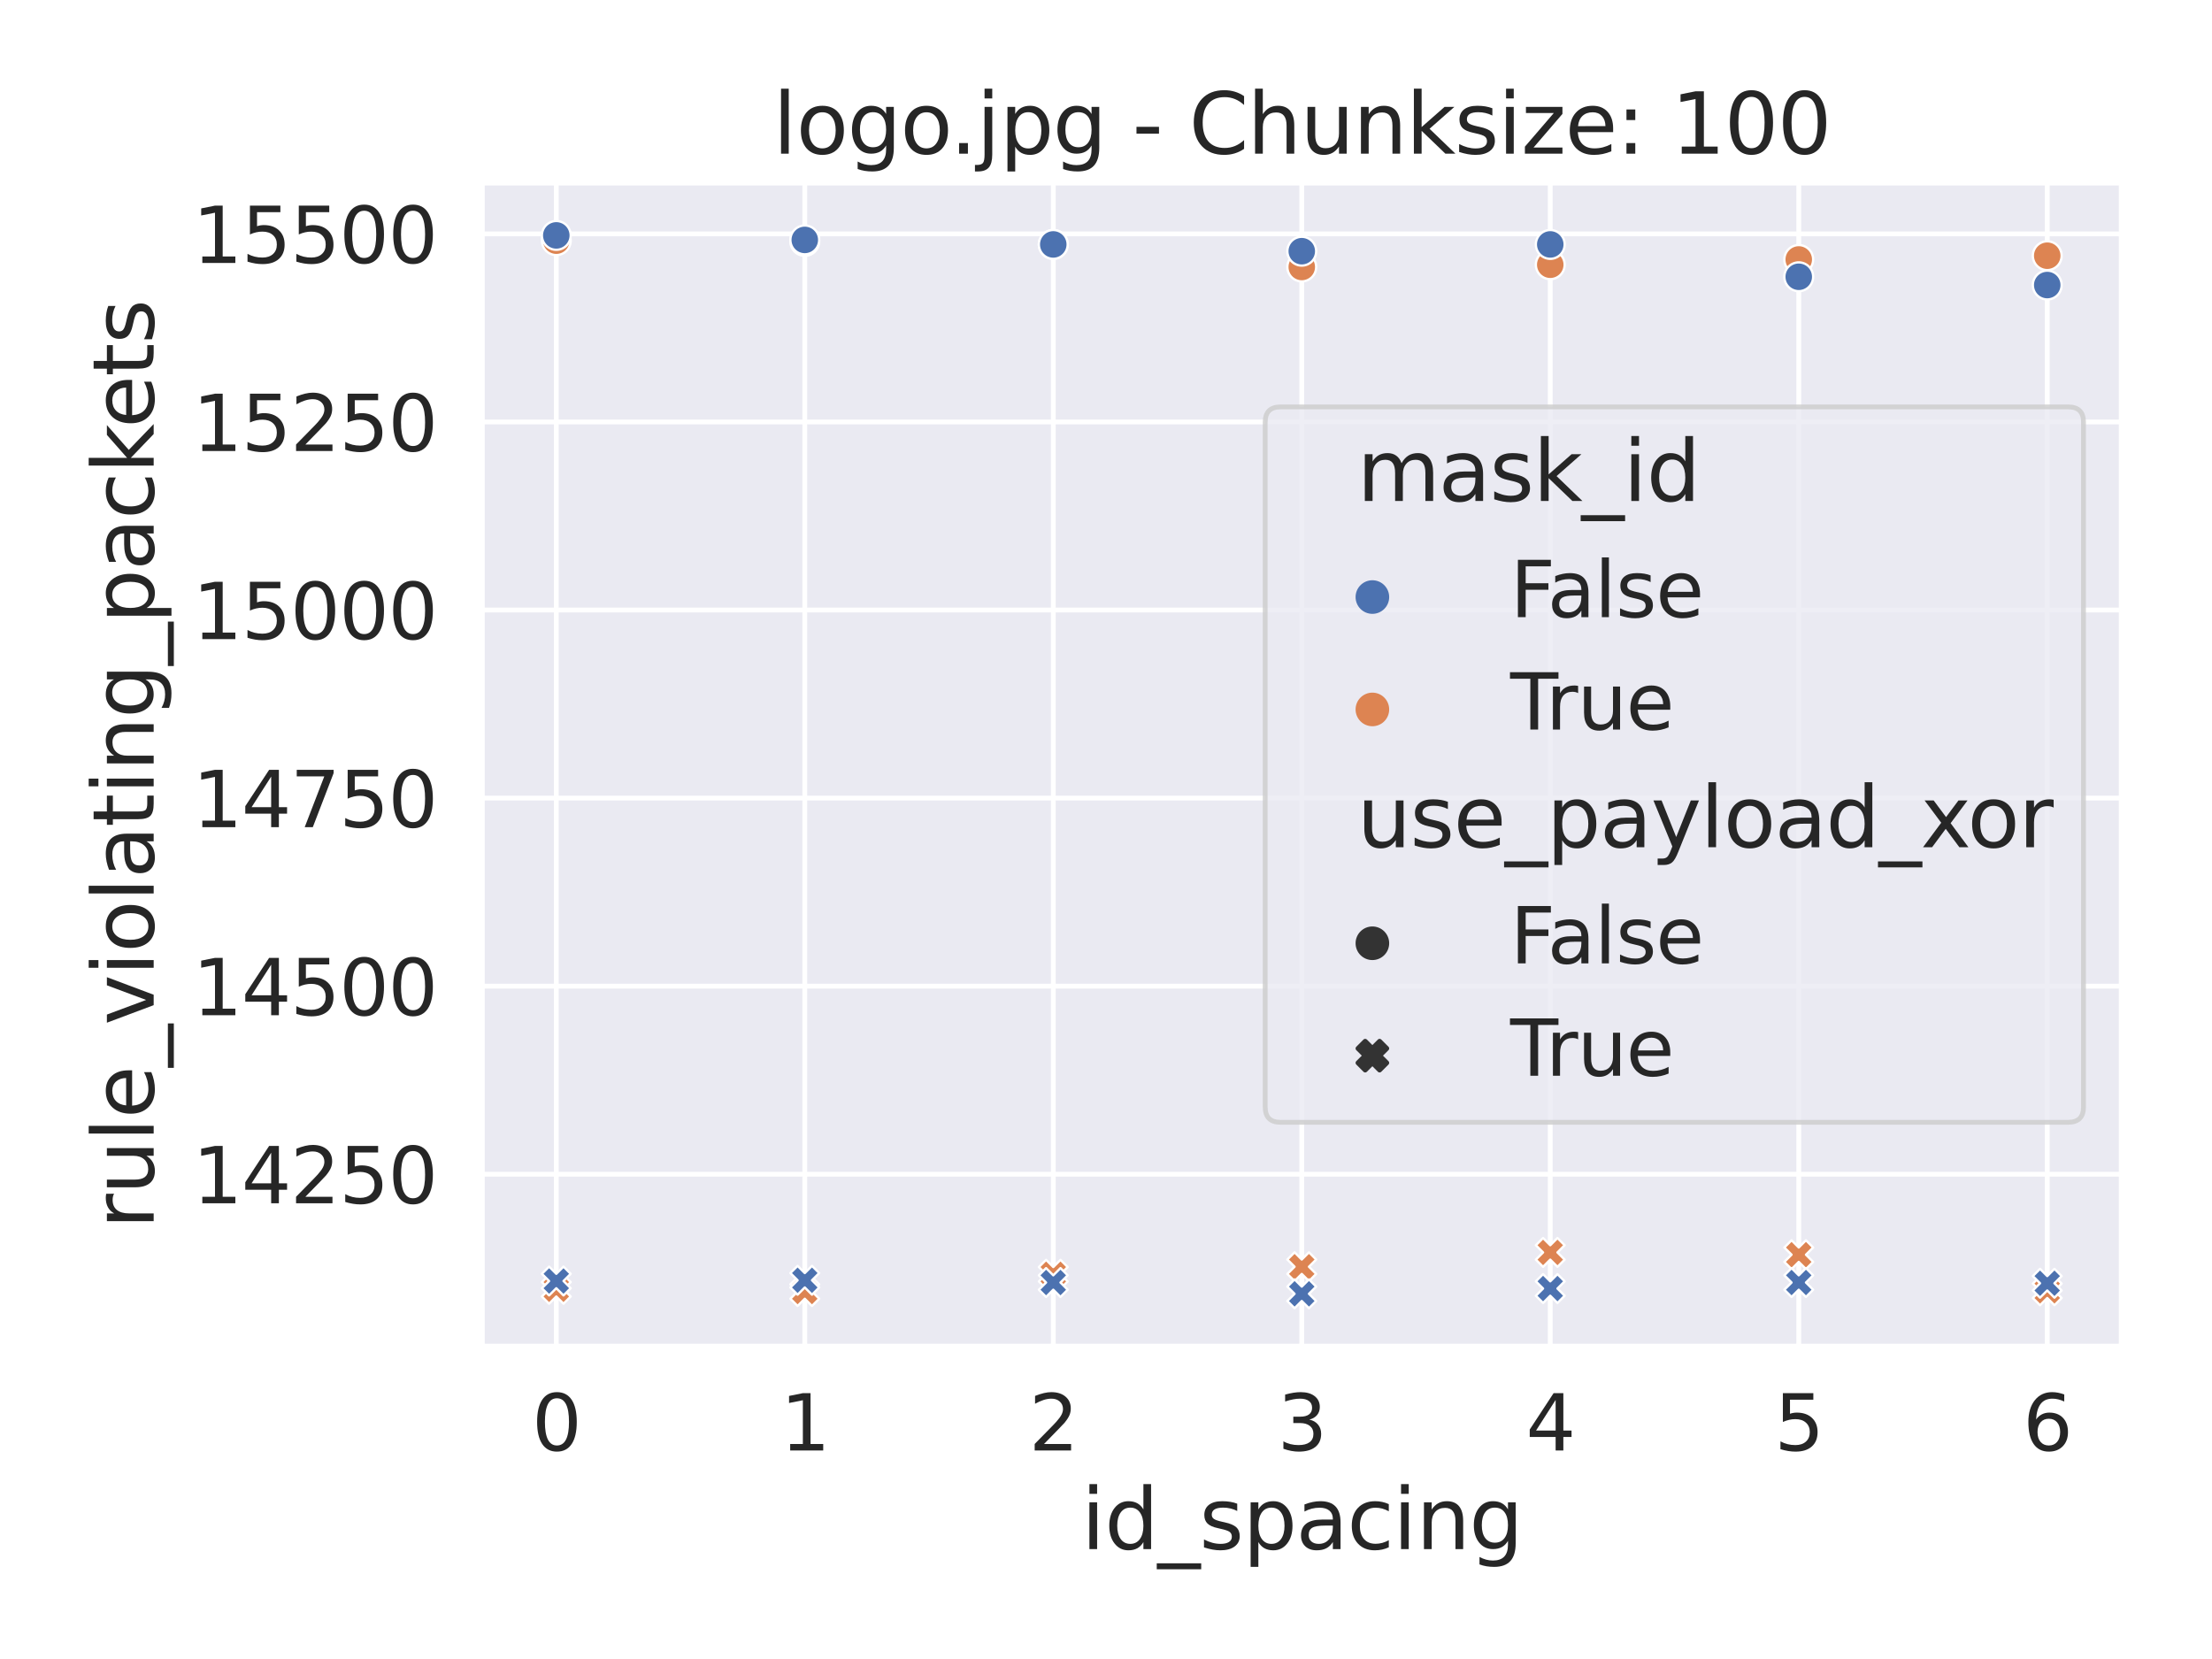 <?xml version="1.0" encoding="utf-8" standalone="no"?>
<!DOCTYPE svg PUBLIC "-//W3C//DTD SVG 1.1//EN"
  "http://www.w3.org/Graphics/SVG/1.1/DTD/svg11.dtd">
<svg xmlns:xlink="http://www.w3.org/1999/xlink" width="460.8pt" height="345.6pt" viewBox="0 0 460.8 345.6" xmlns="http://www.w3.org/2000/svg" version="1.1">
 <defs>
  <style type="text/css">*{stroke-linejoin: round; stroke-linecap: butt}</style>
 </defs>
 <g id="figure_1">
  <g id="patch_1">
   <path d="M 0 345.6 
L 460.8 345.6 
L 460.8 0 
L 0 0 
z
" style="fill: #ffffff"/>
  </g>
  <g id="axes_1">
   <g id="patch_2">
    <path d="M 100.357 280.548 
L 442.008 280.548 
L 442.008 38.013 
L 100.357 38.013 
z
" style="fill: #eaeaf2"/>
   </g>
   <g id="matplotlib.axis_1">
    <g id="xtick_1">
     <g id="line2d_1">
      <path d="M 115.886 280.548 
L 115.886 38.013 
" clip-path="url(#p083a9fe581)" style="fill: none; stroke: #ffffff; stroke-linecap: round"/>
     </g>
     <g id="text_1">
      <!-- 0 -->
      <g style="fill: #262626" transform="translate(110.812 302.167) scale(0.16 -0.16)">
       <defs>
        <path id="DejaVuSans-30" d="M 2034 4250 
Q 1547 4250 1301 3770 
Q 1056 3291 1056 2328 
Q 1056 1369 1301 889 
Q 1547 409 2034 409 
Q 2525 409 2770 889 
Q 3016 1369 3016 2328 
Q 3016 3291 2770 3770 
Q 2525 4250 2034 4250 
z
M 2034 4750 
Q 2819 4750 3233 4129 
Q 3647 3509 3647 2328 
Q 3647 1150 3233 529 
Q 2819 -91 2034 -91 
Q 1250 -91 836 529 
Q 422 1150 422 2328 
Q 422 3509 836 4129 
Q 1250 4750 2034 4750 
z
" transform="scale(0.016)"/>
       </defs>
       <use xlink:href="#DejaVuSans-30"/>
      </g>
     </g>
    </g>
    <g id="xtick_2">
     <g id="line2d_2">
      <path d="M 167.652 280.548 
L 167.652 38.013 
" clip-path="url(#p083a9fe581)" style="fill: none; stroke: #ffffff; stroke-linecap: round"/>
     </g>
     <g id="text_2">
      <!-- 1 -->
      <g style="fill: #262626" transform="translate(162.578 302.167) scale(0.16 -0.16)">
       <defs>
        <path id="DejaVuSans-31" d="M 794 531 
L 1825 531 
L 1825 4091 
L 703 3866 
L 703 4441 
L 1819 4666 
L 2450 4666 
L 2450 531 
L 3481 531 
L 3481 0 
L 794 0 
L 794 531 
z
" transform="scale(0.016)"/>
       </defs>
       <use xlink:href="#DejaVuSans-31"/>
      </g>
     </g>
    </g>
    <g id="xtick_3">
     <g id="line2d_3">
      <path d="M 219.417 280.548 
L 219.417 38.013 
" clip-path="url(#p083a9fe581)" style="fill: none; stroke: #ffffff; stroke-linecap: round"/>
     </g>
     <g id="text_3">
      <!-- 2 -->
      <g style="fill: #262626" transform="translate(214.343 302.167) scale(0.16 -0.16)">
       <defs>
        <path id="DejaVuSans-32" d="M 1228 531 
L 3431 531 
L 3431 0 
L 469 0 
L 469 531 
Q 828 903 1448 1529 
Q 2069 2156 2228 2338 
Q 2531 2678 2651 2914 
Q 2772 3150 2772 3378 
Q 2772 3750 2511 3984 
Q 2250 4219 1831 4219 
Q 1534 4219 1204 4116 
Q 875 4013 500 3803 
L 500 4441 
Q 881 4594 1212 4672 
Q 1544 4750 1819 4750 
Q 2544 4750 2975 4387 
Q 3406 4025 3406 3419 
Q 3406 3131 3298 2873 
Q 3191 2616 2906 2266 
Q 2828 2175 2409 1742 
Q 1991 1309 1228 531 
z
" transform="scale(0.016)"/>
       </defs>
       <use xlink:href="#DejaVuSans-32"/>
      </g>
     </g>
    </g>
    <g id="xtick_4">
     <g id="line2d_4">
      <path d="M 271.182 280.548 
L 271.182 38.013 
" clip-path="url(#p083a9fe581)" style="fill: none; stroke: #ffffff; stroke-linecap: round"/>
     </g>
     <g id="text_4">
      <!-- 3 -->
      <g style="fill: #262626" transform="translate(266.108 302.167) scale(0.16 -0.16)">
       <defs>
        <path id="DejaVuSans-33" d="M 2597 2516 
Q 3050 2419 3304 2112 
Q 3559 1806 3559 1356 
Q 3559 666 3084 287 
Q 2609 -91 1734 -91 
Q 1441 -91 1130 -33 
Q 819 25 488 141 
L 488 750 
Q 750 597 1062 519 
Q 1375 441 1716 441 
Q 2309 441 2620 675 
Q 2931 909 2931 1356 
Q 2931 1769 2642 2001 
Q 2353 2234 1838 2234 
L 1294 2234 
L 1294 2753 
L 1863 2753 
Q 2328 2753 2575 2939 
Q 2822 3125 2822 3475 
Q 2822 3834 2567 4026 
Q 2313 4219 1838 4219 
Q 1578 4219 1281 4162 
Q 984 4106 628 3988 
L 628 4550 
Q 988 4650 1302 4700 
Q 1616 4750 1894 4750 
Q 2613 4750 3031 4423 
Q 3450 4097 3450 3541 
Q 3450 3153 3228 2886 
Q 3006 2619 2597 2516 
z
" transform="scale(0.016)"/>
       </defs>
       <use xlink:href="#DejaVuSans-33"/>
      </g>
     </g>
    </g>
    <g id="xtick_5">
     <g id="line2d_5">
      <path d="M 322.948 280.548 
L 322.948 38.013 
" clip-path="url(#p083a9fe581)" style="fill: none; stroke: #ffffff; stroke-linecap: round"/>
     </g>
     <g id="text_5">
      <!-- 4 -->
      <g style="fill: #262626" transform="translate(317.874 302.167) scale(0.16 -0.16)">
       <defs>
        <path id="DejaVuSans-34" d="M 2419 4116 
L 825 1625 
L 2419 1625 
L 2419 4116 
z
M 2253 4666 
L 3047 4666 
L 3047 1625 
L 3713 1625 
L 3713 1100 
L 3047 1100 
L 3047 0 
L 2419 0 
L 2419 1100 
L 313 1100 
L 313 1709 
L 2253 4666 
z
" transform="scale(0.016)"/>
       </defs>
       <use xlink:href="#DejaVuSans-34"/>
      </g>
     </g>
    </g>
    <g id="xtick_6">
     <g id="line2d_6">
      <path d="M 374.713 280.548 
L 374.713 38.013 
" clip-path="url(#p083a9fe581)" style="fill: none; stroke: #ffffff; stroke-linecap: round"/>
     </g>
     <g id="text_6">
      <!-- 5 -->
      <g style="fill: #262626" transform="translate(369.639 302.167) scale(0.16 -0.16)">
       <defs>
        <path id="DejaVuSans-35" d="M 691 4666 
L 3169 4666 
L 3169 4134 
L 1269 4134 
L 1269 2991 
Q 1406 3038 1543 3061 
Q 1681 3084 1819 3084 
Q 2600 3084 3056 2656 
Q 3513 2228 3513 1497 
Q 3513 744 3044 326 
Q 2575 -91 1722 -91 
Q 1428 -91 1123 -41 
Q 819 9 494 109 
L 494 744 
Q 775 591 1075 516 
Q 1375 441 1709 441 
Q 2250 441 2565 725 
Q 2881 1009 2881 1497 
Q 2881 1984 2565 2268 
Q 2250 2553 1709 2553 
Q 1456 2553 1204 2497 
Q 953 2441 691 2322 
L 691 4666 
z
" transform="scale(0.016)"/>
       </defs>
       <use xlink:href="#DejaVuSans-35"/>
      </g>
     </g>
    </g>
    <g id="xtick_7">
     <g id="line2d_7">
      <path d="M 426.478 280.548 
L 426.478 38.013 
" clip-path="url(#p083a9fe581)" style="fill: none; stroke: #ffffff; stroke-linecap: round"/>
     </g>
     <g id="text_7">
      <!-- 6 -->
      <g style="fill: #262626" transform="translate(421.404 302.167) scale(0.16 -0.16)">
       <defs>
        <path id="DejaVuSans-36" d="M 2113 2584 
Q 1688 2584 1439 2293 
Q 1191 2003 1191 1497 
Q 1191 994 1439 701 
Q 1688 409 2113 409 
Q 2538 409 2786 701 
Q 3034 994 3034 1497 
Q 3034 2003 2786 2293 
Q 2538 2584 2113 2584 
z
M 3366 4563 
L 3366 3988 
Q 3128 4100 2886 4159 
Q 2644 4219 2406 4219 
Q 1781 4219 1451 3797 
Q 1122 3375 1075 2522 
Q 1259 2794 1537 2939 
Q 1816 3084 2150 3084 
Q 2853 3084 3261 2657 
Q 3669 2231 3669 1497 
Q 3669 778 3244 343 
Q 2819 -91 2113 -91 
Q 1303 -91 875 529 
Q 447 1150 447 2328 
Q 447 3434 972 4092 
Q 1497 4750 2381 4750 
Q 2619 4750 2861 4703 
Q 3103 4656 3366 4563 
z
" transform="scale(0.016)"/>
       </defs>
       <use xlink:href="#DejaVuSans-36"/>
      </g>
     </g>
    </g>
    <g id="text_8">
     <!-- id_spacing -->
     <g style="fill: #262626" transform="translate(225.268 322.705) scale(0.174 -0.174)">
      <defs>
       <path id="DejaVuSans-69" d="M 603 3500 
L 1178 3500 
L 1178 0 
L 603 0 
L 603 3500 
z
M 603 4863 
L 1178 4863 
L 1178 4134 
L 603 4134 
L 603 4863 
z
" transform="scale(0.016)"/>
       <path id="DejaVuSans-64" d="M 2906 2969 
L 2906 4863 
L 3481 4863 
L 3481 0 
L 2906 0 
L 2906 525 
Q 2725 213 2448 61 
Q 2172 -91 1784 -91 
Q 1150 -91 751 415 
Q 353 922 353 1747 
Q 353 2572 751 3078 
Q 1150 3584 1784 3584 
Q 2172 3584 2448 3432 
Q 2725 3281 2906 2969 
z
M 947 1747 
Q 947 1113 1208 752 
Q 1469 391 1925 391 
Q 2381 391 2643 752 
Q 2906 1113 2906 1747 
Q 2906 2381 2643 2742 
Q 2381 3103 1925 3103 
Q 1469 3103 1208 2742 
Q 947 2381 947 1747 
z
" transform="scale(0.016)"/>
       <path id="DejaVuSans-5f" d="M 3263 -1063 
L 3263 -1509 
L -63 -1509 
L -63 -1063 
L 3263 -1063 
z
" transform="scale(0.016)"/>
       <path id="DejaVuSans-73" d="M 2834 3397 
L 2834 2853 
Q 2591 2978 2328 3040 
Q 2066 3103 1784 3103 
Q 1356 3103 1142 2972 
Q 928 2841 928 2578 
Q 928 2378 1081 2264 
Q 1234 2150 1697 2047 
L 1894 2003 
Q 2506 1872 2764 1633 
Q 3022 1394 3022 966 
Q 3022 478 2636 193 
Q 2250 -91 1575 -91 
Q 1294 -91 989 -36 
Q 684 19 347 128 
L 347 722 
Q 666 556 975 473 
Q 1284 391 1588 391 
Q 1994 391 2212 530 
Q 2431 669 2431 922 
Q 2431 1156 2273 1281 
Q 2116 1406 1581 1522 
L 1381 1569 
Q 847 1681 609 1914 
Q 372 2147 372 2553 
Q 372 3047 722 3315 
Q 1072 3584 1716 3584 
Q 2034 3584 2315 3537 
Q 2597 3491 2834 3397 
z
" transform="scale(0.016)"/>
       <path id="DejaVuSans-70" d="M 1159 525 
L 1159 -1331 
L 581 -1331 
L 581 3500 
L 1159 3500 
L 1159 2969 
Q 1341 3281 1617 3432 
Q 1894 3584 2278 3584 
Q 2916 3584 3314 3078 
Q 3713 2572 3713 1747 
Q 3713 922 3314 415 
Q 2916 -91 2278 -91 
Q 1894 -91 1617 61 
Q 1341 213 1159 525 
z
M 3116 1747 
Q 3116 2381 2855 2742 
Q 2594 3103 2138 3103 
Q 1681 3103 1420 2742 
Q 1159 2381 1159 1747 
Q 1159 1113 1420 752 
Q 1681 391 2138 391 
Q 2594 391 2855 752 
Q 3116 1113 3116 1747 
z
" transform="scale(0.016)"/>
       <path id="DejaVuSans-61" d="M 2194 1759 
Q 1497 1759 1228 1600 
Q 959 1441 959 1056 
Q 959 750 1161 570 
Q 1363 391 1709 391 
Q 2188 391 2477 730 
Q 2766 1069 2766 1631 
L 2766 1759 
L 2194 1759 
z
M 3341 1997 
L 3341 0 
L 2766 0 
L 2766 531 
Q 2569 213 2275 61 
Q 1981 -91 1556 -91 
Q 1019 -91 701 211 
Q 384 513 384 1019 
Q 384 1609 779 1909 
Q 1175 2209 1959 2209 
L 2766 2209 
L 2766 2266 
Q 2766 2663 2505 2880 
Q 2244 3097 1772 3097 
Q 1472 3097 1187 3025 
Q 903 2953 641 2809 
L 641 3341 
Q 956 3463 1253 3523 
Q 1550 3584 1831 3584 
Q 2591 3584 2966 3190 
Q 3341 2797 3341 1997 
z
" transform="scale(0.016)"/>
       <path id="DejaVuSans-63" d="M 3122 3366 
L 3122 2828 
Q 2878 2963 2633 3030 
Q 2388 3097 2138 3097 
Q 1578 3097 1268 2742 
Q 959 2388 959 1747 
Q 959 1106 1268 751 
Q 1578 397 2138 397 
Q 2388 397 2633 464 
Q 2878 531 3122 666 
L 3122 134 
Q 2881 22 2623 -34 
Q 2366 -91 2075 -91 
Q 1284 -91 818 406 
Q 353 903 353 1747 
Q 353 2603 823 3093 
Q 1294 3584 2113 3584 
Q 2378 3584 2631 3529 
Q 2884 3475 3122 3366 
z
" transform="scale(0.016)"/>
       <path id="DejaVuSans-6e" d="M 3513 2113 
L 3513 0 
L 2938 0 
L 2938 2094 
Q 2938 2591 2744 2837 
Q 2550 3084 2163 3084 
Q 1697 3084 1428 2787 
Q 1159 2491 1159 1978 
L 1159 0 
L 581 0 
L 581 3500 
L 1159 3500 
L 1159 2956 
Q 1366 3272 1645 3428 
Q 1925 3584 2291 3584 
Q 2894 3584 3203 3211 
Q 3513 2838 3513 2113 
z
" transform="scale(0.016)"/>
       <path id="DejaVuSans-67" d="M 2906 1791 
Q 2906 2416 2648 2759 
Q 2391 3103 1925 3103 
Q 1463 3103 1205 2759 
Q 947 2416 947 1791 
Q 947 1169 1205 825 
Q 1463 481 1925 481 
Q 2391 481 2648 825 
Q 2906 1169 2906 1791 
z
M 3481 434 
Q 3481 -459 3084 -895 
Q 2688 -1331 1869 -1331 
Q 1566 -1331 1297 -1286 
Q 1028 -1241 775 -1147 
L 775 -588 
Q 1028 -725 1275 -790 
Q 1522 -856 1778 -856 
Q 2344 -856 2625 -561 
Q 2906 -266 2906 331 
L 2906 616 
Q 2728 306 2450 153 
Q 2172 0 1784 0 
Q 1141 0 747 490 
Q 353 981 353 1791 
Q 353 2603 747 3093 
Q 1141 3584 1784 3584 
Q 2172 3584 2450 3431 
Q 2728 3278 2906 2969 
L 2906 3500 
L 3481 3500 
L 3481 434 
z
" transform="scale(0.016)"/>
      </defs>
      <use xlink:href="#DejaVuSans-69"/>
      <use xlink:href="#DejaVuSans-64" x="27.783"/>
      <use xlink:href="#DejaVuSans-5f" x="91.26"/>
      <use xlink:href="#DejaVuSans-73" x="141.26"/>
      <use xlink:href="#DejaVuSans-70" x="193.359"/>
      <use xlink:href="#DejaVuSans-61" x="256.836"/>
      <use xlink:href="#DejaVuSans-63" x="318.115"/>
      <use xlink:href="#DejaVuSans-69" x="373.096"/>
      <use xlink:href="#DejaVuSans-6e" x="400.879"/>
      <use xlink:href="#DejaVuSans-67" x="464.258"/>
     </g>
    </g>
   </g>
   <g id="matplotlib.axis_2">
    <g id="ytick_1">
     <g id="line2d_8">
      <path d="M 100.357 244.607 
L 442.008 244.607 
" clip-path="url(#p083a9fe581)" style="fill: none; stroke: #ffffff; stroke-linecap: round"/>
     </g>
     <g id="text_9">
      <!-- 14250 -->
      <g style="fill: #262626" transform="translate(40.116 250.667) scale(0.16 -0.16)">
       <use xlink:href="#DejaVuSans-31"/>
       <use xlink:href="#DejaVuSans-34" x="63.623"/>
       <use xlink:href="#DejaVuSans-32" x="127.246"/>
       <use xlink:href="#DejaVuSans-35" x="190.869"/>
       <use xlink:href="#DejaVuSans-30" x="254.492"/>
      </g>
     </g>
    </g>
    <g id="ytick_2">
     <g id="line2d_9">
      <path d="M 100.357 205.43 
L 442.008 205.43 
" clip-path="url(#p083a9fe581)" style="fill: none; stroke: #ffffff; stroke-linecap: round"/>
     </g>
     <g id="text_10">
      <!-- 14500 -->
      <g style="fill: #262626" transform="translate(40.116 211.49) scale(0.16 -0.16)">
       <use xlink:href="#DejaVuSans-31"/>
       <use xlink:href="#DejaVuSans-34" x="63.623"/>
       <use xlink:href="#DejaVuSans-35" x="127.246"/>
       <use xlink:href="#DejaVuSans-30" x="190.869"/>
       <use xlink:href="#DejaVuSans-30" x="254.492"/>
      </g>
     </g>
    </g>
    <g id="ytick_3">
     <g id="line2d_10">
      <path d="M 100.357 166.254 
L 442.008 166.254 
" clip-path="url(#p083a9fe581)" style="fill: none; stroke: #ffffff; stroke-linecap: round"/>
     </g>
     <g id="text_11">
      <!-- 14750 -->
      <g style="fill: #262626" transform="translate(40.116 172.314) scale(0.16 -0.16)">
       <defs>
        <path id="DejaVuSans-37" d="M 525 4666 
L 3525 4666 
L 3525 4397 
L 1831 0 
L 1172 0 
L 2766 4134 
L 525 4134 
L 525 4666 
z
" transform="scale(0.016)"/>
       </defs>
       <use xlink:href="#DejaVuSans-31"/>
       <use xlink:href="#DejaVuSans-34" x="63.623"/>
       <use xlink:href="#DejaVuSans-37" x="127.246"/>
       <use xlink:href="#DejaVuSans-35" x="190.869"/>
       <use xlink:href="#DejaVuSans-30" x="254.492"/>
      </g>
     </g>
    </g>
    <g id="ytick_4">
     <g id="line2d_11">
      <path d="M 100.357 127.077 
L 442.008 127.077 
" clip-path="url(#p083a9fe581)" style="fill: none; stroke: #ffffff; stroke-linecap: round"/>
     </g>
     <g id="text_12">
      <!-- 15000 -->
      <g style="fill: #262626" transform="translate(40.116 133.137) scale(0.16 -0.16)">
       <use xlink:href="#DejaVuSans-31"/>
       <use xlink:href="#DejaVuSans-35" x="63.623"/>
       <use xlink:href="#DejaVuSans-30" x="127.246"/>
       <use xlink:href="#DejaVuSans-30" x="190.869"/>
       <use xlink:href="#DejaVuSans-30" x="254.492"/>
      </g>
     </g>
    </g>
    <g id="ytick_5">
     <g id="line2d_12">
      <path d="M 100.357 87.901 
L 442.008 87.901 
" clip-path="url(#p083a9fe581)" style="fill: none; stroke: #ffffff; stroke-linecap: round"/>
     </g>
     <g id="text_13">
      <!-- 15250 -->
      <g style="fill: #262626" transform="translate(40.116 93.96) scale(0.16 -0.16)">
       <use xlink:href="#DejaVuSans-31"/>
       <use xlink:href="#DejaVuSans-35" x="63.623"/>
       <use xlink:href="#DejaVuSans-32" x="127.246"/>
       <use xlink:href="#DejaVuSans-35" x="190.869"/>
       <use xlink:href="#DejaVuSans-30" x="254.492"/>
      </g>
     </g>
    </g>
    <g id="ytick_6">
     <g id="line2d_13">
      <path d="M 100.357 48.724 
L 442.008 48.724 
" clip-path="url(#p083a9fe581)" style="fill: none; stroke: #ffffff; stroke-linecap: round"/>
     </g>
     <g id="text_14">
      <!-- 15500 -->
      <g style="fill: #262626" transform="translate(40.116 54.784) scale(0.16 -0.16)">
       <use xlink:href="#DejaVuSans-31"/>
       <use xlink:href="#DejaVuSans-35" x="63.623"/>
       <use xlink:href="#DejaVuSans-35" x="127.246"/>
       <use xlink:href="#DejaVuSans-30" x="190.869"/>
       <use xlink:href="#DejaVuSans-30" x="254.492"/>
      </g>
     </g>
    </g>
    <g id="text_15">
     <!-- rule_violating_packets -->
     <g style="fill: #262626" transform="translate(32.013 256) rotate(-90) scale(0.174 -0.174)">
      <defs>
       <path id="DejaVuSans-72" d="M 2631 2963 
Q 2534 3019 2420 3045 
Q 2306 3072 2169 3072 
Q 1681 3072 1420 2755 
Q 1159 2438 1159 1844 
L 1159 0 
L 581 0 
L 581 3500 
L 1159 3500 
L 1159 2956 
Q 1341 3275 1631 3429 
Q 1922 3584 2338 3584 
Q 2397 3584 2469 3576 
Q 2541 3569 2628 3553 
L 2631 2963 
z
" transform="scale(0.016)"/>
       <path id="DejaVuSans-75" d="M 544 1381 
L 544 3500 
L 1119 3500 
L 1119 1403 
Q 1119 906 1312 657 
Q 1506 409 1894 409 
Q 2359 409 2629 706 
Q 2900 1003 2900 1516 
L 2900 3500 
L 3475 3500 
L 3475 0 
L 2900 0 
L 2900 538 
Q 2691 219 2414 64 
Q 2138 -91 1772 -91 
Q 1169 -91 856 284 
Q 544 659 544 1381 
z
M 1991 3584 
L 1991 3584 
z
" transform="scale(0.016)"/>
       <path id="DejaVuSans-6c" d="M 603 4863 
L 1178 4863 
L 1178 0 
L 603 0 
L 603 4863 
z
" transform="scale(0.016)"/>
       <path id="DejaVuSans-65" d="M 3597 1894 
L 3597 1613 
L 953 1613 
Q 991 1019 1311 708 
Q 1631 397 2203 397 
Q 2534 397 2845 478 
Q 3156 559 3463 722 
L 3463 178 
Q 3153 47 2828 -22 
Q 2503 -91 2169 -91 
Q 1331 -91 842 396 
Q 353 884 353 1716 
Q 353 2575 817 3079 
Q 1281 3584 2069 3584 
Q 2775 3584 3186 3129 
Q 3597 2675 3597 1894 
z
M 3022 2063 
Q 3016 2534 2758 2815 
Q 2500 3097 2075 3097 
Q 1594 3097 1305 2825 
Q 1016 2553 972 2059 
L 3022 2063 
z
" transform="scale(0.016)"/>
       <path id="DejaVuSans-76" d="M 191 3500 
L 800 3500 
L 1894 563 
L 2988 3500 
L 3597 3500 
L 2284 0 
L 1503 0 
L 191 3500 
z
" transform="scale(0.016)"/>
       <path id="DejaVuSans-6f" d="M 1959 3097 
Q 1497 3097 1228 2736 
Q 959 2375 959 1747 
Q 959 1119 1226 758 
Q 1494 397 1959 397 
Q 2419 397 2687 759 
Q 2956 1122 2956 1747 
Q 2956 2369 2687 2733 
Q 2419 3097 1959 3097 
z
M 1959 3584 
Q 2709 3584 3137 3096 
Q 3566 2609 3566 1747 
Q 3566 888 3137 398 
Q 2709 -91 1959 -91 
Q 1206 -91 779 398 
Q 353 888 353 1747 
Q 353 2609 779 3096 
Q 1206 3584 1959 3584 
z
" transform="scale(0.016)"/>
       <path id="DejaVuSans-74" d="M 1172 4494 
L 1172 3500 
L 2356 3500 
L 2356 3053 
L 1172 3053 
L 1172 1153 
Q 1172 725 1289 603 
Q 1406 481 1766 481 
L 2356 481 
L 2356 0 
L 1766 0 
Q 1100 0 847 248 
Q 594 497 594 1153 
L 594 3053 
L 172 3053 
L 172 3500 
L 594 3500 
L 594 4494 
L 1172 4494 
z
" transform="scale(0.016)"/>
       <path id="DejaVuSans-6b" d="M 581 4863 
L 1159 4863 
L 1159 1991 
L 2875 3500 
L 3609 3500 
L 1753 1863 
L 3688 0 
L 2938 0 
L 1159 1709 
L 1159 0 
L 581 0 
L 581 4863 
z
" transform="scale(0.016)"/>
      </defs>
      <use xlink:href="#DejaVuSans-72"/>
      <use xlink:href="#DejaVuSans-75" x="41.113"/>
      <use xlink:href="#DejaVuSans-6c" x="104.492"/>
      <use xlink:href="#DejaVuSans-65" x="132.275"/>
      <use xlink:href="#DejaVuSans-5f" x="193.799"/>
      <use xlink:href="#DejaVuSans-76" x="243.799"/>
      <use xlink:href="#DejaVuSans-69" x="302.979"/>
      <use xlink:href="#DejaVuSans-6f" x="330.762"/>
      <use xlink:href="#DejaVuSans-6c" x="391.943"/>
      <use xlink:href="#DejaVuSans-61" x="419.727"/>
      <use xlink:href="#DejaVuSans-74" x="481.006"/>
      <use xlink:href="#DejaVuSans-69" x="520.215"/>
      <use xlink:href="#DejaVuSans-6e" x="547.998"/>
      <use xlink:href="#DejaVuSans-67" x="611.377"/>
      <use xlink:href="#DejaVuSans-5f" x="674.854"/>
      <use xlink:href="#DejaVuSans-70" x="724.854"/>
      <use xlink:href="#DejaVuSans-61" x="788.33"/>
      <use xlink:href="#DejaVuSans-63" x="849.609"/>
      <use xlink:href="#DejaVuSans-6b" x="904.59"/>
      <use xlink:href="#DejaVuSans-65" x="958.875"/>
      <use xlink:href="#DejaVuSans-74" x="1020.398"/>
      <use xlink:href="#DejaVuSans-73" x="1059.607"/>
     </g>
    </g>
   </g>
   <g id="PathCollection_1">
    <path d="M 114.386 271.583 
L 115.886 270.083 
L 117.386 271.583 
L 118.886 270.083 
L 117.386 268.583 
L 118.886 267.083 
L 117.386 265.583 
L 115.886 267.083 
L 114.386 265.583 
L 112.886 267.083 
L 114.386 268.583 
L 112.886 270.083 
z
" clip-path="url(#p083a9fe581)" style="fill: #dd8452; stroke: #ffffff; stroke-width: 0.48"/>
    <path d="M 114.386 269.859 
L 115.886 268.359 
L 117.386 269.859 
L 118.886 268.359 
L 117.386 266.859 
L 118.886 265.359 
L 117.386 263.859 
L 115.886 265.359 
L 114.386 263.859 
L 112.886 265.359 
L 114.386 266.859 
L 112.886 268.359 
z
" clip-path="url(#p083a9fe581)" style="fill: #4c72b0; stroke: #ffffff; stroke-width: 0.48"/>
    <path d="M 115.886 53.135 
C 116.682 53.135 117.445 52.818 118.008 52.256 
C 118.57 51.693 118.886 50.93 118.886 50.135 
C 118.886 49.339 118.57 48.576 118.008 48.013 
C 117.445 47.451 116.682 47.135 115.886 47.135 
C 115.091 47.135 114.328 47.451 113.765 48.013 
C 113.203 48.576 112.886 49.339 112.886 50.135 
C 112.886 50.93 113.203 51.693 113.765 52.256 
C 114.328 52.818 115.091 53.135 115.886 53.135 
z
" clip-path="url(#p083a9fe581)" style="fill: #dd8452; stroke: #ffffff; stroke-width: 0.48"/>
    <path d="M 115.886 52.038 
C 116.682 52.038 117.445 51.721 118.008 51.159 
C 118.57 50.596 118.886 49.833 118.886 49.038 
C 118.886 48.242 118.57 47.479 118.008 46.916 
C 117.445 46.354 116.682 46.038 115.886 46.038 
C 115.091 46.038 114.328 46.354 113.765 46.916 
C 113.203 47.479 112.886 48.242 112.886 49.038 
C 112.886 49.833 113.203 50.596 113.765 51.159 
C 114.328 51.721 115.091 52.038 115.886 52.038 
z
" clip-path="url(#p083a9fe581)" style="fill: #4c72b0; stroke: #ffffff; stroke-width: 0.48"/>
    <path d="M 166.152 272.053 
L 167.652 270.553 
L 169.152 272.053 
L 170.652 270.553 
L 169.152 269.053 
L 170.652 267.553 
L 169.152 266.053 
L 167.652 267.553 
L 166.152 266.053 
L 164.652 267.553 
L 166.152 269.053 
L 164.652 270.553 
z
" clip-path="url(#p083a9fe581)" style="fill: #dd8452; stroke: #ffffff; stroke-width: 0.48"/>
    <path d="M 166.152 269.703 
L 167.652 268.203 
L 169.152 269.703 
L 170.652 268.203 
L 169.152 266.703 
L 170.652 265.203 
L 169.152 263.703 
L 167.652 265.203 
L 166.152 263.703 
L 164.652 265.203 
L 166.152 266.703 
L 164.652 268.203 
z
" clip-path="url(#p083a9fe581)" style="fill: #4c72b0; stroke: #ffffff; stroke-width: 0.48"/>
    <path d="M 167.652 53.291 
C 168.447 53.291 169.21 52.975 169.773 52.413 
C 170.336 51.85 170.652 51.087 170.652 50.291 
C 170.652 49.496 170.336 48.732 169.773 48.17 
C 169.21 47.607 168.447 47.291 167.652 47.291 
C 166.856 47.291 166.093 47.607 165.53 48.17 
C 164.968 48.732 164.652 49.496 164.652 50.291 
C 164.652 51.087 164.968 51.85 165.53 52.413 
C 166.093 52.975 166.856 53.291 167.652 53.291 
z
" clip-path="url(#p083a9fe581)" style="fill: #dd8452; stroke: #ffffff; stroke-width: 0.48"/>
    <path d="M 167.652 52.978 
C 168.447 52.978 169.21 52.662 169.773 52.099 
C 170.336 51.537 170.652 50.773 170.652 49.978 
C 170.652 49.182 170.336 48.419 169.773 47.856 
C 169.21 47.294 168.447 46.978 167.652 46.978 
C 166.856 46.978 166.093 47.294 165.53 47.856 
C 164.968 48.419 164.652 49.182 164.652 49.978 
C 164.652 50.773 164.968 51.537 165.53 52.099 
C 166.093 52.662 166.856 52.978 167.652 52.978 
z
" clip-path="url(#p083a9fe581)" style="fill: #4c72b0; stroke: #ffffff; stroke-width: 0.48"/>
    <path d="M 217.917 268.449 
L 219.417 266.949 
L 220.917 268.449 
L 222.417 266.949 
L 220.917 265.449 
L 222.417 263.949 
L 220.917 262.449 
L 219.417 263.949 
L 217.917 262.449 
L 216.417 263.949 
L 217.917 265.449 
L 216.417 266.949 
z
" clip-path="url(#p083a9fe581)" style="fill: #dd8452; stroke: #ffffff; stroke-width: 0.48"/>
    <path d="M 217.917 270.173 
L 219.417 268.673 
L 220.917 270.173 
L 222.417 268.673 
L 220.917 267.173 
L 222.417 265.673 
L 220.917 264.173 
L 219.417 265.673 
L 217.917 264.173 
L 216.417 265.673 
L 217.917 267.173 
L 216.417 268.673 
z
" clip-path="url(#p083a9fe581)" style="fill: #4c72b0; stroke: #ffffff; stroke-width: 0.48"/>
    <path d="M 219.417 53.918 
C 220.213 53.918 220.976 53.602 221.538 53.039 
C 222.101 52.477 222.417 51.714 222.417 50.918 
C 222.417 50.122 222.101 49.359 221.538 48.797 
C 220.976 48.234 220.213 47.918 219.417 47.918 
C 218.621 47.918 217.858 48.234 217.296 48.797 
C 216.733 49.359 216.417 50.122 216.417 50.918 
C 216.417 51.714 216.733 52.477 217.296 53.039 
C 217.858 53.602 218.621 53.918 219.417 53.918 
z
" clip-path="url(#p083a9fe581)" style="fill: #dd8452; stroke: #ffffff; stroke-width: 0.48"/>
    <path d="M 219.417 53.918 
C 220.213 53.918 220.976 53.602 221.538 53.039 
C 222.101 52.477 222.417 51.714 222.417 50.918 
C 222.417 50.122 222.101 49.359 221.538 48.797 
C 220.976 48.234 220.213 47.918 219.417 47.918 
C 218.621 47.918 217.858 48.234 217.296 48.797 
C 216.733 49.359 216.417 50.122 216.417 50.918 
C 216.417 51.714 216.733 52.477 217.296 53.039 
C 217.858 53.602 218.621 53.918 219.417 53.918 
z
" clip-path="url(#p083a9fe581)" style="fill: #4c72b0; stroke: #ffffff; stroke-width: 0.48"/>
    <path d="M 269.682 266.882 
L 271.182 265.382 
L 272.682 266.882 
L 274.182 265.382 
L 272.682 263.882 
L 274.182 262.382 
L 272.682 260.882 
L 271.182 262.382 
L 269.682 260.882 
L 268.182 262.382 
L 269.682 263.882 
L 268.182 265.382 
z
" clip-path="url(#p083a9fe581)" style="fill: #dd8452; stroke: #ffffff; stroke-width: 0.48"/>
    <path d="M 269.682 272.523 
L 271.182 271.023 
L 272.682 272.523 
L 274.182 271.023 
L 272.682 269.523 
L 274.182 268.023 
L 272.682 266.523 
L 271.182 268.023 
L 269.682 266.523 
L 268.182 268.023 
L 269.682 269.523 
L 268.182 271.023 
z
" clip-path="url(#p083a9fe581)" style="fill: #4c72b0; stroke: #ffffff; stroke-width: 0.48"/>
    <path d="M 271.182 58.619 
C 271.978 58.619 272.741 58.303 273.304 57.741 
C 273.866 57.178 274.182 56.415 274.182 55.619 
C 274.182 54.824 273.866 54.06 273.304 53.498 
C 272.741 52.935 271.978 52.619 271.182 52.619 
C 270.387 52.619 269.624 52.935 269.061 53.498 
C 268.499 54.06 268.182 54.824 268.182 55.619 
C 268.182 56.415 268.499 57.178 269.061 57.741 
C 269.624 58.303 270.387 58.619 271.182 58.619 
z
" clip-path="url(#p083a9fe581)" style="fill: #dd8452; stroke: #ffffff; stroke-width: 0.48"/>
    <path d="M 271.182 55.328 
C 271.978 55.328 272.741 55.012 273.304 54.45 
C 273.866 53.887 274.182 53.124 274.182 52.328 
C 274.182 51.533 273.866 50.77 273.304 50.207 
C 272.741 49.644 271.978 49.328 271.182 49.328 
C 270.387 49.328 269.624 49.644 269.061 50.207 
C 268.499 50.77 268.182 51.533 268.182 52.328 
C 268.182 53.124 268.499 53.887 269.061 54.45 
C 269.624 55.012 270.387 55.328 271.182 55.328 
z
" clip-path="url(#p083a9fe581)" style="fill: #4c72b0; stroke: #ffffff; stroke-width: 0.48"/>
    <path d="M 321.448 263.904 
L 322.948 262.404 
L 324.448 263.904 
L 325.948 262.404 
L 324.448 260.904 
L 325.948 259.404 
L 324.448 257.904 
L 322.948 259.404 
L 321.448 257.904 
L 319.948 259.404 
L 321.448 260.904 
L 319.948 262.404 
z
" clip-path="url(#p083a9fe581)" style="fill: #dd8452; stroke: #ffffff; stroke-width: 0.48"/>
    <path d="M 321.448 271.426 
L 322.948 269.926 
L 324.448 271.426 
L 325.948 269.926 
L 324.448 268.426 
L 325.948 266.926 
L 324.448 265.426 
L 322.948 266.926 
L 321.448 265.426 
L 319.948 266.926 
L 321.448 268.426 
L 319.948 269.926 
z
" clip-path="url(#p083a9fe581)" style="fill: #4c72b0; stroke: #ffffff; stroke-width: 0.48"/>
    <path d="M 322.948 58.149 
C 323.743 58.149 324.506 57.833 325.069 57.27 
C 325.632 56.708 325.948 55.945 325.948 55.149 
C 325.948 54.353 325.632 53.59 325.069 53.028 
C 324.506 52.465 323.743 52.149 322.948 52.149 
C 322.152 52.149 321.389 52.465 320.826 53.028 
C 320.264 53.59 319.948 54.353 319.948 55.149 
C 319.948 55.945 320.264 56.708 320.826 57.27 
C 321.389 57.833 322.152 58.149 322.948 58.149 
z
" clip-path="url(#p083a9fe581)" style="fill: #dd8452; stroke: #ffffff; stroke-width: 0.48"/>
    <path d="M 322.948 53.918 
C 323.743 53.918 324.506 53.602 325.069 53.039 
C 325.632 52.477 325.948 51.714 325.948 50.918 
C 325.948 50.122 325.632 49.359 325.069 48.797 
C 324.506 48.234 323.743 47.918 322.948 47.918 
C 322.152 47.918 321.389 48.234 320.826 48.797 
C 320.264 49.359 319.948 50.122 319.948 50.918 
C 319.948 51.714 320.264 52.477 320.826 53.039 
C 321.389 53.602 322.152 53.918 322.948 53.918 
z
" clip-path="url(#p083a9fe581)" style="fill: #4c72b0; stroke: #ffffff; stroke-width: 0.48"/>
    <path d="M 373.213 264.375 
L 374.713 262.875 
L 376.213 264.375 
L 377.713 262.875 
L 376.213 261.375 
L 377.713 259.875 
L 376.213 258.375 
L 374.713 259.875 
L 373.213 258.375 
L 371.713 259.875 
L 373.213 261.375 
L 371.713 262.875 
z
" clip-path="url(#p083a9fe581)" style="fill: #dd8452; stroke: #ffffff; stroke-width: 0.48"/>
    <path d="M 373.213 270.173 
L 374.713 268.673 
L 376.213 270.173 
L 377.713 268.673 
L 376.213 267.173 
L 377.713 265.673 
L 376.213 264.173 
L 374.713 265.673 
L 373.213 264.173 
L 371.713 265.673 
L 373.213 267.173 
L 371.713 268.673 
z
" clip-path="url(#p083a9fe581)" style="fill: #4c72b0; stroke: #ffffff; stroke-width: 0.48"/>
    <path d="M 374.713 57.052 
C 375.509 57.052 376.272 56.736 376.834 56.173 
C 377.397 55.611 377.713 54.848 377.713 54.052 
C 377.713 53.257 377.397 52.493 376.834 51.931 
C 376.272 51.368 375.509 51.052 374.713 51.052 
C 373.917 51.052 373.154 51.368 372.592 51.931 
C 372.029 52.493 371.713 53.257 371.713 54.052 
C 371.713 54.848 372.029 55.611 372.592 56.173 
C 373.154 56.736 373.917 57.052 374.713 57.052 
z
" clip-path="url(#p083a9fe581)" style="fill: #dd8452; stroke: #ffffff; stroke-width: 0.48"/>
    <path d="M 374.713 60.656 
C 375.509 60.656 376.272 60.34 376.834 59.778 
C 377.397 59.215 377.713 58.452 377.713 57.656 
C 377.713 56.861 377.397 56.098 376.834 55.535 
C 376.272 54.973 375.509 54.656 374.713 54.656 
C 373.917 54.656 373.154 54.973 372.592 55.535 
C 372.029 56.098 371.713 56.861 371.713 57.656 
C 371.713 58.452 372.029 59.215 372.592 59.778 
C 373.154 60.34 373.917 60.656 374.713 60.656 
z
" clip-path="url(#p083a9fe581)" style="fill: #4c72b0; stroke: #ffffff; stroke-width: 0.48"/>
    <path d="M 424.978 271.896 
L 426.478 270.396 
L 427.978 271.896 
L 429.478 270.396 
L 427.978 268.896 
L 429.478 267.396 
L 427.978 265.896 
L 426.478 267.396 
L 424.978 265.896 
L 423.478 267.396 
L 424.978 268.896 
L 423.478 270.396 
z
" clip-path="url(#p083a9fe581)" style="fill: #dd8452; stroke: #ffffff; stroke-width: 0.48"/>
    <path d="M 424.978 270.329 
L 426.478 268.829 
L 427.978 270.329 
L 429.478 268.829 
L 427.978 267.329 
L 429.478 265.829 
L 427.978 264.329 
L 426.478 265.829 
L 424.978 264.329 
L 423.478 265.829 
L 424.978 267.329 
L 423.478 268.829 
z
" clip-path="url(#p083a9fe581)" style="fill: #4c72b0; stroke: #ffffff; stroke-width: 0.48"/>
    <path d="M 426.478 56.269 
C 427.274 56.269 428.037 55.953 428.6 55.39 
C 429.162 54.827 429.478 54.064 429.478 53.269 
C 429.478 52.473 429.162 51.71 428.6 51.147 
C 428.037 50.585 427.274 50.269 426.478 50.269 
C 425.683 50.269 424.92 50.585 424.357 51.147 
C 423.794 51.71 423.478 52.473 423.478 53.269 
C 423.478 54.064 423.794 54.827 424.357 55.39 
C 424.92 55.953 425.683 56.269 426.478 56.269 
z
" clip-path="url(#p083a9fe581)" style="fill: #dd8452; stroke: #ffffff; stroke-width: 0.48"/>
    <path d="M 426.478 62.38 
C 427.274 62.38 428.037 62.064 428.6 61.501 
C 429.162 60.939 429.478 60.176 429.478 59.38 
C 429.478 58.585 429.162 57.821 428.6 57.259 
C 428.037 56.696 427.274 56.38 426.478 56.38 
C 425.683 56.38 424.92 56.696 424.357 57.259 
C 423.794 57.821 423.478 58.585 423.478 59.38 
C 423.478 60.176 423.794 60.939 424.357 61.501 
C 424.92 62.064 425.683 62.38 426.478 62.38 
z
" clip-path="url(#p083a9fe581)" style="fill: #4c72b0; stroke: #ffffff; stroke-width: 0.48"/>
   </g>
   <g id="PathCollection_2"/>
   <g id="PathCollection_3"/>
   <g id="PathCollection_4"/>
   <g id="PathCollection_5"/>
   <g id="patch_3">
    <path d="M 100.357 280.548 
L 100.357 38.013 
" style="fill: none; stroke: #ffffff; stroke-width: 1.25; stroke-linejoin: miter; stroke-linecap: square"/>
   </g>
   <g id="patch_4">
    <path d="M 442.008 280.548 
L 442.008 38.013 
" style="fill: none; stroke: #ffffff; stroke-width: 1.25; stroke-linejoin: miter; stroke-linecap: square"/>
   </g>
   <g id="patch_5">
    <path d="M 100.357 280.548 
L 442.008 280.548 
" style="fill: none; stroke: #ffffff; stroke-width: 1.25; stroke-linejoin: miter; stroke-linecap: square"/>
   </g>
   <g id="patch_6">
    <path d="M 100.357 38.013 
L 442.008 38.013 
" style="fill: none; stroke: #ffffff; stroke-width: 1.25; stroke-linejoin: miter; stroke-linecap: square"/>
   </g>
   <g id="text_16">
    <!-- logo.jpg - Chunksize: 100 -->
    <g style="fill: #262626" transform="translate(161.027 32.013) scale(0.174 -0.174)">
     <defs>
      <path id="DejaVuSans-2e" d="M 684 794 
L 1344 794 
L 1344 0 
L 684 0 
L 684 794 
z
" transform="scale(0.016)"/>
      <path id="DejaVuSans-6a" d="M 603 3500 
L 1178 3500 
L 1178 -63 
Q 1178 -731 923 -1031 
Q 669 -1331 103 -1331 
L -116 -1331 
L -116 -844 
L 38 -844 
Q 366 -844 484 -692 
Q 603 -541 603 -63 
L 603 3500 
z
M 603 4863 
L 1178 4863 
L 1178 4134 
L 603 4134 
L 603 4863 
z
" transform="scale(0.016)"/>
      <path id="DejaVuSans-20" transform="scale(0.016)"/>
      <path id="DejaVuSans-2d" d="M 313 2009 
L 1997 2009 
L 1997 1497 
L 313 1497 
L 313 2009 
z
" transform="scale(0.016)"/>
      <path id="DejaVuSans-43" d="M 4122 4306 
L 4122 3641 
Q 3803 3938 3442 4084 
Q 3081 4231 2675 4231 
Q 1875 4231 1450 3742 
Q 1025 3253 1025 2328 
Q 1025 1406 1450 917 
Q 1875 428 2675 428 
Q 3081 428 3442 575 
Q 3803 722 4122 1019 
L 4122 359 
Q 3791 134 3420 21 
Q 3050 -91 2638 -91 
Q 1578 -91 968 557 
Q 359 1206 359 2328 
Q 359 3453 968 4101 
Q 1578 4750 2638 4750 
Q 3056 4750 3426 4639 
Q 3797 4528 4122 4306 
z
" transform="scale(0.016)"/>
      <path id="DejaVuSans-68" d="M 3513 2113 
L 3513 0 
L 2938 0 
L 2938 2094 
Q 2938 2591 2744 2837 
Q 2550 3084 2163 3084 
Q 1697 3084 1428 2787 
Q 1159 2491 1159 1978 
L 1159 0 
L 581 0 
L 581 4863 
L 1159 4863 
L 1159 2956 
Q 1366 3272 1645 3428 
Q 1925 3584 2291 3584 
Q 2894 3584 3203 3211 
Q 3513 2838 3513 2113 
z
" transform="scale(0.016)"/>
      <path id="DejaVuSans-7a" d="M 353 3500 
L 3084 3500 
L 3084 2975 
L 922 459 
L 3084 459 
L 3084 0 
L 275 0 
L 275 525 
L 2438 3041 
L 353 3041 
L 353 3500 
z
" transform="scale(0.016)"/>
      <path id="DejaVuSans-3a" d="M 750 794 
L 1409 794 
L 1409 0 
L 750 0 
L 750 794 
z
M 750 3309 
L 1409 3309 
L 1409 2516 
L 750 2516 
L 750 3309 
z
" transform="scale(0.016)"/>
     </defs>
     <use xlink:href="#DejaVuSans-6c"/>
     <use xlink:href="#DejaVuSans-6f" x="27.783"/>
     <use xlink:href="#DejaVuSans-67" x="88.965"/>
     <use xlink:href="#DejaVuSans-6f" x="152.441"/>
     <use xlink:href="#DejaVuSans-2e" x="211.873"/>
     <use xlink:href="#DejaVuSans-6a" x="243.66"/>
     <use xlink:href="#DejaVuSans-70" x="271.443"/>
     <use xlink:href="#DejaVuSans-67" x="334.92"/>
     <use xlink:href="#DejaVuSans-20" x="398.396"/>
     <use xlink:href="#DejaVuSans-2d" x="430.184"/>
     <use xlink:href="#DejaVuSans-20" x="466.268"/>
     <use xlink:href="#DejaVuSans-43" x="498.055"/>
     <use xlink:href="#DejaVuSans-68" x="567.879"/>
     <use xlink:href="#DejaVuSans-75" x="631.258"/>
     <use xlink:href="#DejaVuSans-6e" x="694.637"/>
     <use xlink:href="#DejaVuSans-6b" x="758.016"/>
     <use xlink:href="#DejaVuSans-73" x="815.926"/>
     <use xlink:href="#DejaVuSans-69" x="868.025"/>
     <use xlink:href="#DejaVuSans-7a" x="895.809"/>
     <use xlink:href="#DejaVuSans-65" x="948.299"/>
     <use xlink:href="#DejaVuSans-3a" x="1009.822"/>
     <use xlink:href="#DejaVuSans-20" x="1043.514"/>
     <use xlink:href="#DejaVuSans-31" x="1075.301"/>
     <use xlink:href="#DejaVuSans-30" x="1138.924"/>
     <use xlink:href="#DejaVuSans-30" x="1202.547"/>
    </g>
   </g>
   <g id="legend_1">
    <g id="patch_7">
     <path d="M 266.753 233.795 
L 430.843 233.795 
Q 434.033 233.795 434.033 230.605 
L 434.033 87.956 
Q 434.033 84.766 430.843 84.766 
L 266.753 84.766 
Q 263.563 84.766 263.563 87.956 
L 263.563 230.605 
Q 263.563 233.795 266.753 233.795 
z
" style="fill: #eaeaf2; opacity: 0.8; stroke: #cccccc; stroke-linejoin: miter"/>
    </g>
    <g id="text_17">
     <!-- mask_id -->
     <g style="fill: #262626" transform="translate(282.703 104.367) scale(0.174 -0.174)">
      <defs>
       <path id="DejaVuSans-6d" d="M 3328 2828 
Q 3544 3216 3844 3400 
Q 4144 3584 4550 3584 
Q 5097 3584 5394 3201 
Q 5691 2819 5691 2113 
L 5691 0 
L 5113 0 
L 5113 2094 
Q 5113 2597 4934 2840 
Q 4756 3084 4391 3084 
Q 3944 3084 3684 2787 
Q 3425 2491 3425 1978 
L 3425 0 
L 2847 0 
L 2847 2094 
Q 2847 2600 2669 2842 
Q 2491 3084 2119 3084 
Q 1678 3084 1418 2786 
Q 1159 2488 1159 1978 
L 1159 0 
L 581 0 
L 581 3500 
L 1159 3500 
L 1159 2956 
Q 1356 3278 1631 3431 
Q 1906 3584 2284 3584 
Q 2666 3584 2933 3390 
Q 3200 3197 3328 2828 
z
" transform="scale(0.016)"/>
      </defs>
      <use xlink:href="#DejaVuSans-6d"/>
      <use xlink:href="#DejaVuSans-61" x="97.412"/>
      <use xlink:href="#DejaVuSans-73" x="158.691"/>
      <use xlink:href="#DejaVuSans-6b" x="210.791"/>
      <use xlink:href="#DejaVuSans-5f" x="268.701"/>
      <use xlink:href="#DejaVuSans-69" x="318.701"/>
      <use xlink:href="#DejaVuSans-64" x="346.484"/>
     </g>
    </g>
    <g id="PathCollection_6">
     <defs>
      <path id="m9d48f2100c" d="M 0 3 
C 0.796 3 1.559 2.684 2.121 2.121 
C 2.684 1.559 3 0.796 3 0 
C 3 -0.796 2.684 -1.559 2.121 -2.121 
C 1.559 -2.684 0.796 -3 0 -3 
C -0.796 -3 -1.559 -2.684 -2.121 -2.121 
C -2.684 -1.559 -3 -0.796 -3 0 
C -3 0.796 -2.684 1.559 -2.121 2.121 
C -1.559 2.684 -0.796 3 0 3 
z
" style="stroke: #4c72b0"/>
     </defs>
     <g>
      <use xlink:href="#m9d48f2100c" x="285.893" y="124.377" style="fill: #4c72b0; stroke: #4c72b0"/>
     </g>
    </g>
    <g id="text_18">
     <!-- False -->
     <g style="fill: #262626" transform="translate(314.603 128.564) scale(0.16 -0.16)">
      <defs>
       <path id="DejaVuSans-46" d="M 628 4666 
L 3309 4666 
L 3309 4134 
L 1259 4134 
L 1259 2759 
L 3109 2759 
L 3109 2228 
L 1259 2228 
L 1259 0 
L 628 0 
L 628 4666 
z
" transform="scale(0.016)"/>
      </defs>
      <use xlink:href="#DejaVuSans-46"/>
      <use xlink:href="#DejaVuSans-61" x="48.395"/>
      <use xlink:href="#DejaVuSans-6c" x="109.674"/>
      <use xlink:href="#DejaVuSans-73" x="137.457"/>
      <use xlink:href="#DejaVuSans-65" x="189.557"/>
     </g>
    </g>
    <g id="PathCollection_7">
     <defs>
      <path id="m09607b7caa" d="M 0 3 
C 0.796 3 1.559 2.684 2.121 2.121 
C 2.684 1.559 3 0.796 3 0 
C 3 -0.796 2.684 -1.559 2.121 -2.121 
C 1.559 -2.684 0.796 -3 0 -3 
C -0.796 -3 -1.559 -2.684 -2.121 -2.121 
C -2.684 -1.559 -3 -0.796 -3 0 
C -3 0.796 -2.684 1.559 -2.121 2.121 
C -1.559 2.684 -0.796 3 0 3 
z
" style="stroke: #dd8452"/>
     </defs>
     <g>
      <use xlink:href="#m09607b7caa" x="285.893" y="147.789" style="fill: #dd8452; stroke: #dd8452"/>
     </g>
    </g>
    <g id="text_19">
     <!-- True -->
     <g style="fill: #262626" transform="translate(314.603 151.976) scale(0.16 -0.16)">
      <defs>
       <path id="DejaVuSans-54" d="M -19 4666 
L 3928 4666 
L 3928 4134 
L 2272 4134 
L 2272 0 
L 1638 0 
L 1638 4134 
L -19 4134 
L -19 4666 
z
" transform="scale(0.016)"/>
      </defs>
      <use xlink:href="#DejaVuSans-54"/>
      <use xlink:href="#DejaVuSans-72" x="46.334"/>
      <use xlink:href="#DejaVuSans-75" x="87.447"/>
      <use xlink:href="#DejaVuSans-65" x="150.826"/>
     </g>
    </g>
    <g id="text_20">
     <!-- use_payload_xor -->
     <g style="fill: #262626" transform="translate(282.703 176.489) scale(0.174 -0.174)">
      <defs>
       <path id="DejaVuSans-79" d="M 2059 -325 
Q 1816 -950 1584 -1140 
Q 1353 -1331 966 -1331 
L 506 -1331 
L 506 -850 
L 844 -850 
Q 1081 -850 1212 -737 
Q 1344 -625 1503 -206 
L 1606 56 
L 191 3500 
L 800 3500 
L 1894 763 
L 2988 3500 
L 3597 3500 
L 2059 -325 
z
" transform="scale(0.016)"/>
       <path id="DejaVuSans-78" d="M 3513 3500 
L 2247 1797 
L 3578 0 
L 2900 0 
L 1881 1375 
L 863 0 
L 184 0 
L 1544 1831 
L 300 3500 
L 978 3500 
L 1906 2253 
L 2834 3500 
L 3513 3500 
z
" transform="scale(0.016)"/>
      </defs>
      <use xlink:href="#DejaVuSans-75"/>
      <use xlink:href="#DejaVuSans-73" x="63.379"/>
      <use xlink:href="#DejaVuSans-65" x="115.479"/>
      <use xlink:href="#DejaVuSans-5f" x="177.002"/>
      <use xlink:href="#DejaVuSans-70" x="227.002"/>
      <use xlink:href="#DejaVuSans-61" x="290.479"/>
      <use xlink:href="#DejaVuSans-79" x="351.758"/>
      <use xlink:href="#DejaVuSans-6c" x="410.938"/>
      <use xlink:href="#DejaVuSans-6f" x="438.721"/>
      <use xlink:href="#DejaVuSans-61" x="499.902"/>
      <use xlink:href="#DejaVuSans-64" x="561.182"/>
      <use xlink:href="#DejaVuSans-5f" x="624.658"/>
      <use xlink:href="#DejaVuSans-78" x="674.658"/>
      <use xlink:href="#DejaVuSans-6f" x="730.713"/>
      <use xlink:href="#DejaVuSans-72" x="791.895"/>
     </g>
    </g>
    <g id="PathCollection_8">
     <defs>
      <path id="m65b8bbb0dd" d="M 0 3 
C 0.796 3 1.559 2.684 2.121 2.121 
C 2.684 1.559 3 0.796 3 0 
C 3 -0.796 2.684 -1.559 2.121 -2.121 
C 1.559 -2.684 0.796 -3 0 -3 
C -0.796 -3 -1.559 -2.684 -2.121 -2.121 
C -2.684 -1.559 -3 -0.796 -3 0 
C -3 0.796 -2.684 1.559 -2.121 2.121 
C -1.559 2.684 -0.796 3 0 3 
z
" style="stroke: #333333"/>
     </defs>
     <g>
      <use xlink:href="#m65b8bbb0dd" x="285.893" y="196.499" style="fill: #333333; stroke: #333333"/>
     </g>
    </g>
    <g id="text_21">
     <!-- False -->
     <g style="fill: #262626" transform="translate(314.603 200.686) scale(0.16 -0.16)">
      <use xlink:href="#DejaVuSans-46"/>
      <use xlink:href="#DejaVuSans-61" x="48.395"/>
      <use xlink:href="#DejaVuSans-6c" x="109.674"/>
      <use xlink:href="#DejaVuSans-73" x="137.457"/>
      <use xlink:href="#DejaVuSans-65" x="189.557"/>
     </g>
    </g>
    <g id="PathCollection_9">
     <defs>
      <path id="mdb5c7c0bdb" d="M -1.5 3 
L 0 1.5 
L 1.5 3 
L 3 1.5 
L 1.5 0 
L 3 -1.5 
L 1.5 -3 
L 0 -1.5 
L -1.5 -3 
L -3 -1.5 
L -1.5 0 
L -3 1.5 
z
" style="stroke: #333333"/>
     </defs>
     <g>
      <use xlink:href="#mdb5c7c0bdb" x="285.893" y="219.911" style="fill: #333333; stroke: #333333"/>
     </g>
    </g>
    <g id="text_22">
     <!-- True -->
     <g style="fill: #262626" transform="translate(314.603 224.098) scale(0.16 -0.16)">
      <use xlink:href="#DejaVuSans-54"/>
      <use xlink:href="#DejaVuSans-72" x="46.334"/>
      <use xlink:href="#DejaVuSans-75" x="87.447"/>
      <use xlink:href="#DejaVuSans-65" x="150.826"/>
     </g>
    </g>
   </g>
  </g>
 </g>
 <defs>
  <clipPath id="p083a9fe581">
   <rect x="100.357" y="38.013" width="341.651" height="242.534"/>
  </clipPath>
 </defs>
</svg>
